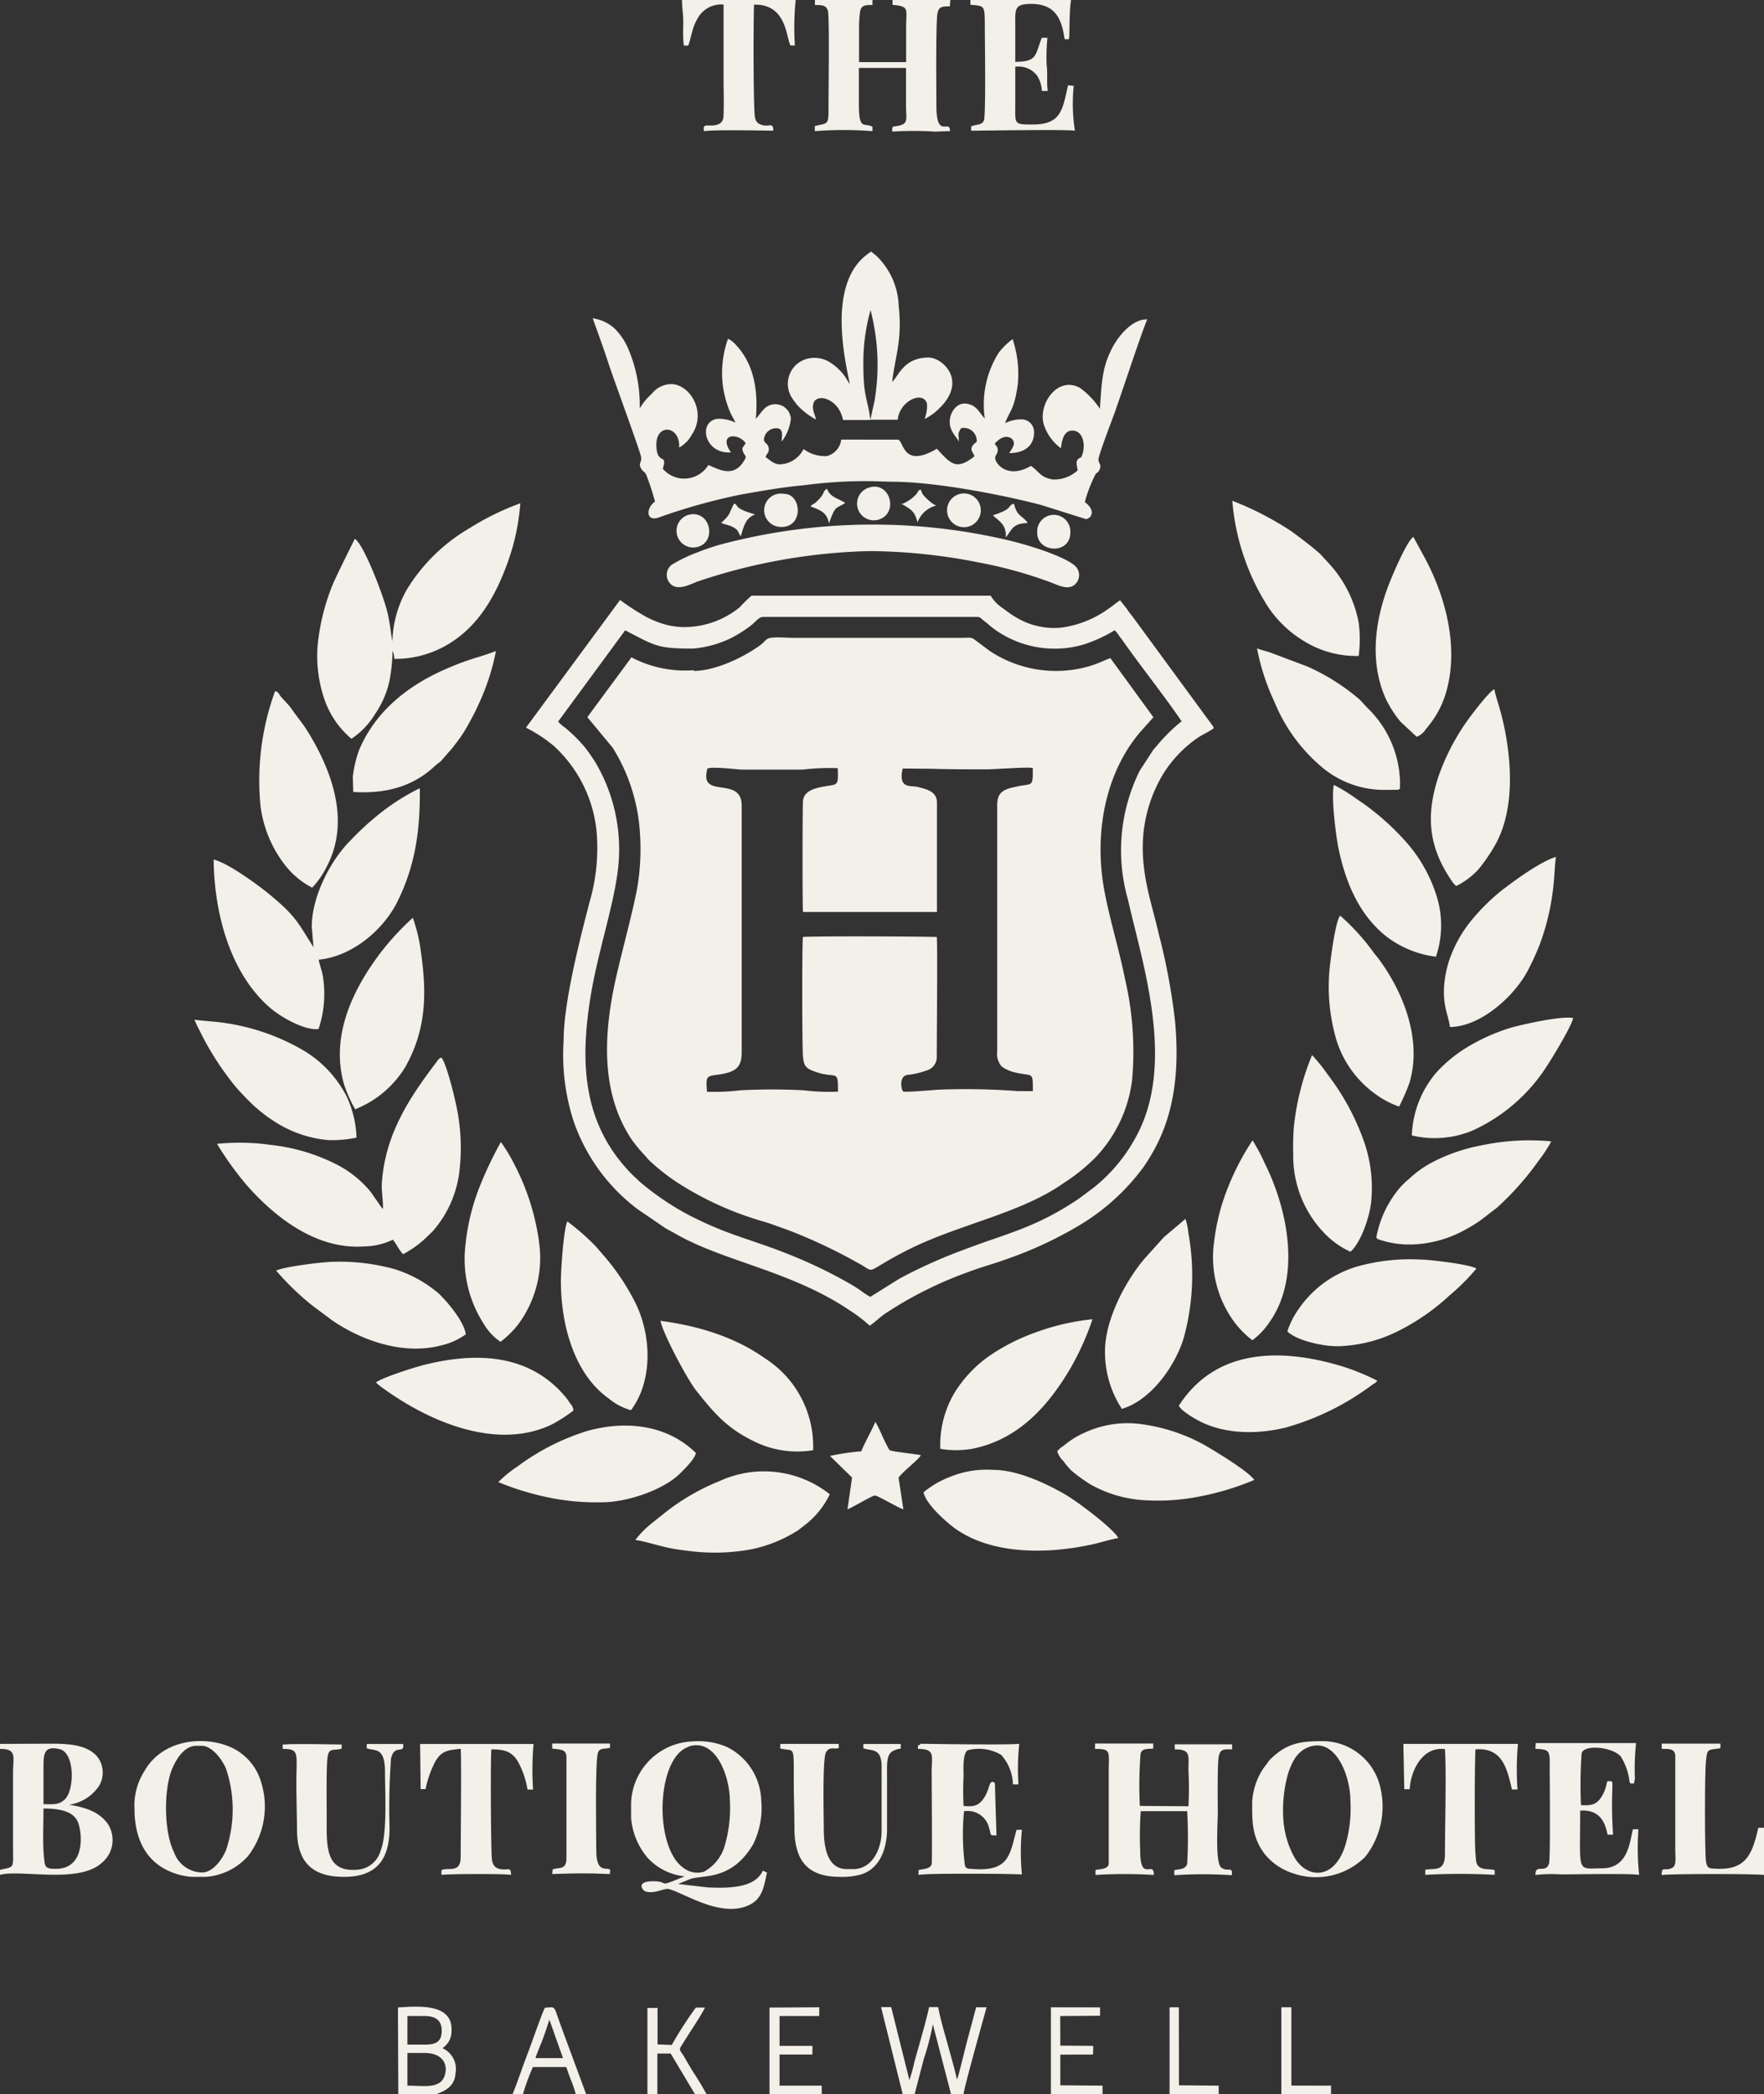 <svg xmlns="http://www.w3.org/2000/svg" viewBox="0 0 193.45 229.62">
  <rect x="0" y="0" width="193.45" height="229.62" fill="#333333" stroke="none"/>
  <defs>
    <style>
      .cls-1 {
        fill: #f3efe9;
        fill-rule: evenodd;
      }
    </style>
  </defs>
  <title>htext</title>
  <g id="Layer_2" data-name="Layer 2">
    <g id="Layer_1-2" data-name="Layer 1">
      <g>
        <path class="cls-1" d="M76,71.11c-3.92,0-4.11-.28-7.44-2l-7.35,10a3.6,3.6,0,0,0,.76.67,17.12,17.12,0,0,1,2.18,2.16c.37.48.8,1.09,1.16,1.67a18.73,18.73,0,0,1,2.45,11.79c-.51,4.17-2.29,9.25-3.06,14.28-1.09,7.06-.72,13.62,4.53,19,.3.31.62.58.92.88a30.07,30.07,0,0,0,5.39,3.66,40.62,40.62,0,0,0,5,2.17c1.8.64,3.61,1.21,5.36,1.9a52.65,52.65,0,0,1,7.29,3.45c.39.22.75.45,1.1.69a10.26,10.26,0,0,0,1.15.76l3.2-2a54.82,54.82,0,0,1,7.17-3.21c4.34-1.66,7.44-2.3,11.73-5.05.28-.18.51-.32.79-.52.56-.4,1-.76,1.52-1.13a18,18,0,0,0,4.73-5.64c3.59-6.54,1.81-15,.11-21.91-.35-1.41-.68-2.73-1-4.13A19.61,19.61,0,0,1,125,84.48l1.45-2.23c.22-.28.41-.47.6-.71a19.62,19.62,0,0,1,2.53-2.46c-1.8-2.66-4.46-6-6.4-8.76-.18-.26-.28-.38-.44-.59a3.38,3.38,0,0,0-.5-.63,15.3,15.3,0,0,1-3.49,1.59,11.3,11.3,0,0,1-10-1.93c-.26-.21-.45-.4-.72-.6-.43-.31-.5-.52-.84-.52H83.72c-.56,0-.81.57-1.64,1.14a14,14,0,0,1-1.73,1.09A11.67,11.67,0,0,1,76,71.11m-.28-2.38a8.11,8.11,0,0,1-3.19-.39,10.21,10.21,0,0,1-1.67-.71A25.59,25.59,0,0,1,68,65.78l-10.32,14a16,16,0,0,1,3.05,2,14.64,14.64,0,0,1,4.76,10.54,21,21,0,0,1-.83,6.56c-1.06,4.09-2.85,11-2.85,15.21A23.56,23.56,0,0,0,62.93,123a20.44,20.44,0,0,0,7,9.58l2.93,2c.43.28.81.45,1.26.71,5.2,3,12.67,4.07,19,8.34a16.61,16.61,0,0,1,2.25,1.71c.36-.18,1.17-.95,1.56-1.22a42.42,42.42,0,0,1,9.3-4.67c1.35-.52,2.85-.91,4.22-1.42a42.82,42.82,0,0,0,7.67-3.54,24,24,0,0,0,7.34-6.61c.41-.62.72-1.1,1.08-1.76,2.38-4.28,2.78-9.16,2.32-14.17a68.28,68.28,0,0,0-1.76-9.46c-.72-3.17-1.78-6-1.78-9.58a15.58,15.58,0,0,1,2.29-8.13,13.47,13.47,0,0,1,3.8-3.93c.54-.35,1.15-.6,1.69-1a.52.52,0,0,0-.11-.27l-8.8-12c-.12-.17-.21-.25-.33-.41s-.15-.23-.31-.45l-.72-.91c-.24.18-.44.31-.66.49s-.48.36-.72.52a11.34,11.34,0,0,1-5.13,2,8.11,8.11,0,0,1-5-1.2c-.57-.33-1-.69-1.44-1a4.28,4.28,0,0,1-1.24-1.31l-26.22,0a15.75,15.75,0,0,0-1.31,1.28A9.67,9.67,0,0,1,75.7,68.73Z"/>
        <path class="cls-1" d="M77.56,84.36c-.89,3.35,3.79.6,3.78,4v27c0,1.73-.67,2.24-2.92,2.51-1,.13-1,.3-.89,1.83a24.13,24.13,0,0,0,3.68-.16,66.38,66.38,0,0,1,6.91,0,23.62,23.62,0,0,0,3.78.15c0-2.7-.15-1.22-2.85-2.32-.78-.32-.91-.67-1-1.64-.09-1.28-.1-12.17,0-13,1.48-.11,12.53-.06,14.68,0,.1.89,0,11,0,13.15a1.51,1.51,0,0,1-1.12,1.49,8.89,8.89,0,0,1-2.14.49c-.92.17-.64,1.73-.39,1.82s3.46-.18,3.7-.2a75.19,75.19,0,0,1,8.84.15l1.65,0c0-2.27,0-1.56-2-2.06a3.78,3.78,0,0,1-1.43-.65,2.11,2.11,0,0,1-.48-1.65v-27c0-1.41.69-1.73,2-2,1.88-.44,1.92.15,1.9-2.07-.58-.12-4.29.15-5,.15-1.88,0-4.22,0-6-.06L99,84.26c-.53,2.19.8,1.87,1.55,2,1,.25,2.2.48,2.2,1.73v12l-14.69,0c-.07-.74-.06-11.26,0-12.2.16-1.35,1.9-1.48,3.18-1.7.43-.08.56-.2.63-.6a8.93,8.93,0,0,0,0-1.27,26.16,26.16,0,0,0-3.85.16H81.45c-.62,0-3.38-.38-3.89-.1m-1.48-10.8a12.59,12.59,0,0,1-6.83-1.41l-4.84,6.56,2.77,3.34a19.18,19.18,0,0,1,2,4.23,19.78,19.78,0,0,1,1,5.15,25.57,25.57,0,0,1-.26,5.78c-.4,2.37-1.73,7.24-2.35,10-1.34,5.92-1.83,12.65,1.78,17.92a17.13,17.13,0,0,0,1.42,1.69l.35.41a23,23,0,0,0,3,2.4,35.15,35.15,0,0,0,8.37,4c.86.29,1.55.45,2.36.75s1.53.53,2.28.84a58.45,58.45,0,0,1,6.36,3c.32.18.63.35,1,.55,1.53.94.4.73,4.95-1.59,5.67-2.89,12.43-4,17.27-7.43a20.54,20.54,0,0,0,3.44-2.78,15,15,0,0,0,4-8.44,35.18,35.18,0,0,0-.79-11.19c-.68-3.39-1.73-6.63-2.32-10-1-5.93.12-12.43,4-17l1.45-1.62-4.72-6.48,0,0c-.59.19-1.21.56-2.41.91a13.13,13.13,0,0,1-10.82-1.7l-1.67-1.25c-.35-.28-.63-.19-1.22-.19H86.92c-.67,0-2.37-.16-2.78.13-.25.17-.48.47-.76.67C81.5,72.11,78.39,73.56,76.08,73.56Z"/>
        <path class="cls-1" d="M71.83,55c-1,.68-1,2.2.35,1.76a65.21,65.21,0,0,1,9.2-2.56c2.3-.4,4.38-.78,6.81-1a50.59,50.59,0,0,1,7.5-.44l2.17.06c4.59,0,11.89,1.38,16.36,2.56l4.85,1.53c.51,0,1.24-.86-.1-1.86a15.12,15.12,0,0,1,1.18-3.07c.14-.16.29-.19.41-.43.34-.67-.2-.8-.08-1.3.26-1.08,1.38-3.94,1.79-5.09.67-1.86,2.89-8.62,3.54-10.14-1.71-.06-3.33,2-4,3.45-1,2.07-1,3.77-1.19,6.35a8.8,8.8,0,0,0-2.15-2.27c-2.49-1.42-4.67,1.8-4,4a5.25,5.25,0,0,0,1.88,2.6c.08-.72.26-1.94,1.24-1.94,1.26,0,1.47,1.7,1.08,2.68-.18.46-.09.14-.42.43s-.13.72-.07,1.25a3.78,3.78,0,0,1-2.72,1c-1.38-.22-1.49-.87-2.4-1.49-2.58,1.52-4-.31-3.92-.92,0-.23.26-.39.28-.78s-.17-.42-.32-.75c.37-.41,1-.95,1.68-.64a.69.69,0,0,1,.39.8,3.21,3.21,0,0,1-.22.46l-.28.43c1.56,0,2.78-.71,2.73-2.38a1.38,1.38,0,0,0-1.18-1.31,3.89,3.89,0,0,0-2,.41c.54-1.44,1-1.43,1.39-4.22a12.07,12.07,0,0,0-.56-5,7.78,7.78,0,0,0-1.51,1.47A10.63,10.63,0,0,0,108,45.89c-.62-.65-.88-1.47-2-1.63s-1.85,1-1.85,2,.71,1.6,1,2.15c0-.87-.18-.78.25-1.46a1.41,1.41,0,0,1,1.71,1.48c-.18.18-.49.34-.56.7s.22.55.31.9c-2,1.59-2.59.82-4.12-.83-3.73,2.2-3.61-.8-4.24-1H92.25A2.11,2.11,0,0,1,90.69,50a3.86,3.86,0,0,1-2.57-.77,3,3,0,0,1-2.61,1.68c-.67,0-1.17-.56-1.55-.79.11-.44.42-.45.34-1s-.52-.49-.52-.95A1.33,1.33,0,0,1,85.45,47c.47.28.27.87.28,1.41a5,5,0,0,0,1-2.5,1.71,1.71,0,0,0-3-1c-.26.26-.62.8-.84,1,.26-3-.16-5.94-2.18-8.09a2.74,2.74,0,0,0-.87-.68,11.27,11.27,0,0,0-.6,4.88,11.44,11.44,0,0,0,.51,2.32,9.4,9.4,0,0,0,.39,1c.16.35.35.59.51,1a4.11,4.11,0,0,0-2-.42c-2.16.35-1.37,3.9,1.51,3.68-1.49-2.15.9-2.13,1.61-1-.19.35-.48.44-.28.94s.48.41.09,1c-1.2,2-3,.77-3.9.45a3.1,3.1,0,0,1-5,.4c.6-1.79-.69-.29-.7-2.64s2.62-2.11,2.5.32a3.5,3.5,0,0,0,1.37-1.38c1.67-2.45-.1-5.45-2.15-5.58a2.78,2.78,0,0,0-2.17,1c-.27.27-.5.48-.74.77s-.47.63-.63.89a15.88,15.88,0,0,0-1.3-6.62A6.91,6.91,0,0,0,67.38,36,4.45,4.45,0,0,0,65,34.9c.59,1.64,1.19,3.29,1.75,5S70,48.91,70.28,50c.18.68-.31.74,0,1.32s.43.23.69,1A24.89,24.89,0,0,1,71.83,55"/>
        <path class="cls-1" d="M43.05,70.39c-.16-.66-.26-2-.56-3.25-.44-1.84-2.61-7.51-3.58-8.06,0,0-2,4-2.42,5A24,24,0,0,0,34.92,70a14.53,14.53,0,0,0,.62,6.56,9.85,9.85,0,0,0,3,4.44,8.54,8.54,0,0,0,2.59-2.71,10.28,10.28,0,0,0,1.59-3.68,19.15,19.15,0,0,0,.33-3.26,2.32,2.32,0,0,1,.19.89,11.26,11.26,0,0,0,6.3-1.85c3.18-2.07,4.94-5.37,6.19-8.88a24.21,24.21,0,0,0,1.33-6.33,29,29,0,0,0-5.52,2.7,19.63,19.63,0,0,0-6.92,6.75,12.13,12.13,0,0,0-1.59,5.77"/>
        <path class="cls-1" d="M41.94,132.53l-1.27-1.83a11.75,11.75,0,0,0-3.51-2.9,20.84,20.84,0,0,0-7.36-2.26,24.67,24.67,0,0,0-6-.13,34.58,34.58,0,0,0,3.23,4.5c3.17,3.61,7.68,7.1,12.85,6.75a7.4,7.4,0,0,0,3.2-.74c.38.44.69,1.16,1.13,1.59A11.62,11.62,0,0,0,46.4,136c.36-.31.61-.6,1-.94a12.13,12.13,0,0,0,2.95-6.39,21.8,21.8,0,0,0-.22-7c-.22-1.19-1.14-5-1.72-5.72-.31.09-.4.31-.7.7-2.95,3.9-5.47,7.83-5.83,13-.07,1,.16,2,.11,2.83"/>
        <path class="cls-1" d="M34.19,101.61l.19,2.24c-1.68-2.62-1.84-3.29-4.61-5.61-1.28-1.08-4.73-3.62-6.34-4,.06,6.09,1.91,12.65,6.3,16.35.91.77,3.51,2.4,5.2,2.24a12.07,12.07,0,0,0,.48-5.77c-.1-.66-.34-1.19-.46-1.84,3.54-.33,7-3.13,8.6-6.3,2-4,2.54-7.91,2.49-12.5A23.87,23.87,0,0,0,41.9,89a30.71,30.71,0,0,0-3.55,3.24c-2.18,2.2-4.16,6.14-4.16,9.35"/>
        <path class="cls-1" d="M75.52,191.52c-3.58,1.16-3.86,11.13-.49,13.33a2.45,2.45,0,0,0,2.18.36,4.74,4.74,0,0,0,2.31-3,14.58,14.58,0,0,0,.52-4.77c0-2.61-1.5-6.93-4.52-5.95m-6.31,6.15v1.69A7.77,7.77,0,0,0,71,203.67a6.39,6.39,0,0,0,4.08,2.05c-3.25,1.36-1.5.54-3.45.54s-1.17,1-.84,1.12c1,.3,2-.36,2.5-.27,1.47.27,5.68,3.24,8.82,1.78,1.45-.67,1.65-1.9,2-3.59l-.46-.2c-.88,2-4,1.91-6,1.84l-3.28-.38,1.35-.55c1.41-.47,4.51.2,6.87-3.79a9,9,0,0,0,.89-4.84,6.77,6.77,0,0,0-3.69-5.81,7.9,7.9,0,0,0-3.84-.64A7,7,0,0,0,69.21,197.67Z"/>
        <path class="cls-1" d="M143.54,191.55c-1.28.45-1.88,1.64-2.31,3a15,15,0,0,0-.5,4.8,10.09,10.09,0,0,0,1.15,4.16c1.37,2.52,4.51,2.74,5.71-1.37a14.46,14.46,0,0,0,.5-4.77c0-2.52-1.54-6.91-4.55-5.83m-6.22,6c0,2.07-.06,3.81,1.33,5.68a6.51,6.51,0,0,0,3.12,2.16,7.64,7.64,0,0,0,7.95-1.8,8.93,8.93,0,0,0,1.49-8.2,6.52,6.52,0,0,0-6-4.48c-2.42,0-4,.11-5.91,2a2.36,2.36,0,0,0-.33.43c-.14.2-.22.27-.37.48A7.4,7.4,0,0,0,137.32,197.57Z"/>
        <path class="cls-1" d="M22.15,205.3c1.23,0,2.24-1.49,2.64-2.46a14,14,0,0,0,0-8.91c-.42-1-1.51-2.52-2.69-2.52h-.57c-1.36,0-2.26,1.55-2.69,2.62-.87,2.18-.9,6.78.26,9.09a3.32,3.32,0,0,0,3.09,2.18m-1.13.48h1.52a6.86,6.86,0,0,0,4.61-2.27,8.9,8.9,0,0,0,1.44-8.13,6,6,0,0,0-2.1-3.08c-2.46-2-8.33-2.29-10.71,1.91a7,7,0,0,0-1.07,4.12c0,3,1.06,5.48,3.56,6.71A7.53,7.53,0,0,0,21,205.78Z"/>
        <path class="cls-1" d="M93.16,42.05a1,1,0,0,1-.13-.17,5.68,5.68,0,0,0-2.25-2.29,3.17,3.17,0,0,0-2-.31,2.84,2.84,0,0,0-1.89,4.4c.17.27.34.46.52.71A8.11,8.11,0,0,0,89.48,46c-.09-.55-.46-1.1-.28-1.75.32-1.2,2.78-.59,3.25,1.8l3,0c-.3-2.46-.77-2.4-.77-6.08A21,21,0,0,1,95.47,34a24.32,24.32,0,0,1,.71,4.33,23.74,23.74,0,0,1-.27,5.6l-.46,2.09h3c.19-2.07,2.79-3.24,3.21-1.76a3.91,3.91,0,0,1-.27,1.68,6,6,0,0,0,1.71-1.26c3-3,.22-5.48-1.26-5.48-2.72,0-3.28,2-4,2.67.33-2.86,1.12-4.53.72-8.29a8,8,0,0,0-2.41-5.49c-.19-.18-.41-.32-.6-.51a6.07,6.07,0,0,0-2.22,2.44c-1.76,3.49-.89,8.57-.15,12"/>
        <path class="cls-1" d="M95.5,60.42a63.43,63.43,0,0,1,12.09,1.3,47.07,47.07,0,0,1,7.66,2.14c.74.27,1.78.86,2.55.29a1.38,1.38,0,0,0,0-2.19c-1.42-1.13-5.32-2.26-7.11-2.7a64.93,64.93,0,0,0-31.44.38,24.8,24.8,0,0,0-2.76.92,15.58,15.58,0,0,0-2.57,1.21,1.39,1.39,0,0,0-.25,2.37c.79.59,2-.06,2.82-.38a63.34,63.34,0,0,1,19-3.34"/>
        <path class="cls-1" d="M4.77,193.71v4.1c1.08,0,1.65.11,2.32-.51,1.1-1,1.14-5.12-.54-5.52s-1.78.45-1.78,1.93m0,4.58c0,1.66-.1,3.72.05,5.32.11,1.09.11,1.29,1.31,1.29,3.18,0,2.92-3.79,2.44-5.06S6.5,198.28,4.77,198.29ZM0,191.75c1.89,0,1.43.85,1.43,2.62v8.1c0,2.46.21,2.16-1.43,2.54v.55c2.27-.62,8.57,1,11.13-1.29a3.23,3.23,0,0,0,.62-4.4c-.92-1.19-2.25-1.69-4.17-2a4.78,4.78,0,0,0,3.3-2.09,2.88,2.88,0,0,0,.25-2.31c-.75-2.3-3.83-2.3-5.77-2.29L0,191.2Z"/>
        <path class="cls-1" d="M121.18,148.18a11.38,11.38,0,0,0,1.85,6.29c3.13-.92,5.83-4.61,6.79-7.8a25.86,25.86,0,0,0,.51-11.45,7.39,7.39,0,0,0-.33-1.58l-2.36,2-2.1,2.33c-2,2.34-4.37,6.61-4.36,10.22"/>
        <path class="cls-1" d="M141.82,126.78a12.2,12.2,0,0,0,3.75,8.76,9.14,9.14,0,0,0,2.53,1.7c1.14-1,2.07-3.74,2.26-5.37a15.42,15.42,0,0,0-.76-6.67,26.61,26.61,0,0,0-4-7.39,18.85,18.85,0,0,0-1.71-2.13,28,28,0,0,0-2,7.9,28.48,28.48,0,0,0-.06,3.2"/>
        <path class="cls-1" d="M38.9,121.64A11.32,11.32,0,0,0,44.44,117c2.33-4.13,2.37-8.09,1.72-12.64a17.84,17.84,0,0,0-.87-3.68.13.13,0,0,0,0-.07,29,29,0,0,0-3.67,4c-3,4-5.4,9.08-3.88,14.32a15.17,15.17,0,0,0,1.2,2.68"/>
        <path class="cls-1" d="M34.22,97.34a9.33,9.33,0,0,0,1.58-2.26c2.67-5,.61-10.61-2.13-15-.5-.8-1.1-1.5-1.62-2.25s-1-1.11-1.34-1.58c-.2-.3-.23-.4-.54-.48a28.56,28.56,0,0,0-1.6,12.61,13.3,13.3,0,0,0,2.64,6.41,9,9,0,0,0,3,2.52"/>
        <path class="cls-1" d="M101.29,163.64c.25,1.21,2.2,3,3.35,3.87,4.09,3,10.24,2.87,15,1.85,1.08-.23,2-.55,3-.73-.51-1-4.36-3.92-5.8-4.76-1.88-1.1-5.17-2.71-7.87-2.71A10.69,10.69,0,0,0,104,162a10.13,10.13,0,0,0-2.75,1.64"/>
        <path class="cls-1" d="M153.54,86a11.67,11.67,0,0,0-3.47-8.28c-.33-.33-.6-.63-.94-1a23.2,23.2,0,0,0-5.77-3.65l-4.12-1.55c-.39-.13-1.09-.3-1.39-.43A25,25,0,0,0,139.78,77a18.45,18.45,0,0,0,5,6.95,10.6,10.6,0,0,0,7.36,2.65c.25,0,.84,0,1.05,0,.46-.06.33-.16.33-.68"/>
        <path class="cls-1" d="M103.12,158.85a10.42,10.42,0,0,0,3.48,0c5.06-1,8.33-4.65,10.79-8.83a29.93,29.93,0,0,0,2.42-5.38,25.6,25.6,0,0,0-6.25,1.45,22,22,0,0,0-5.12,2.61,13.82,13.82,0,0,0-3.76,4,11.22,11.22,0,0,0-1.56,6.21"/>
        <path class="cls-1" d="M153.42,121.35a22.19,22.19,0,0,0,1.15-2.63c1.41-4.71-.66-10-3.5-13.75-.17-.21-.31-.36-.46-.58a24.46,24.46,0,0,0-3.64-4c-.52.56-1.1,5-1.19,6.2a20.62,20.62,0,0,0,.58,6.71A11.48,11.48,0,0,0,150.9,120a9.71,9.71,0,0,0,2.52,1.32"/>
        <path class="cls-1" d="M69.2,154.61c2.47-3.28,2.27-8.51.27-12.17a24.71,24.71,0,0,0-3.16-4.66l-.92-1.07a25.23,25.23,0,0,0-3.17-2.79c-.41.79-.71,5.31-.71,6.53,0,4.68,1.39,10.15,5.26,12.89a6.39,6.39,0,0,0,2.43,1.27"/>
        <path class="cls-1" d="M30.29,139.32a29.94,29.94,0,0,0,3.91,3.78l2.22,1.66c3.27,2.24,7.82,3.83,11.93,2.76a7.53,7.53,0,0,0,2.74-1.23c-.23-1.4-1.86-3.39-3-4.49a13.74,13.74,0,0,0-4.88-2.67,22.68,22.68,0,0,0-6.59-.79c-1.16,0-5.68.56-6.38,1"/>
        <path class="cls-1" d="M159,112.6c3.37,0,7.25-3.47,8.7-6.49a26.67,26.67,0,0,0,1.17-2.6c1.82-4.92,1.5-8.49,1.78-9.56-1.51.41-4.31,2.41-5.48,3.31-.21.16-.41.29-.59.45a22.6,22.6,0,0,0-3,2.94,14.16,14.16,0,0,0-2.77,5c-1.06,3.93,0,5.35.19,6.91"/>
        <path class="cls-1" d="M159.7,97.14a8.29,8.29,0,0,0,2.45-1.84,19.32,19.32,0,0,0,1.77-2.57c2.13-3.71,1.9-8.78,1.07-12.9-.15-.72-.32-1.4-.52-2.12s-.49-1.53-.59-2.15c-.67.33-2.95,3.36-3.53,4.28a24.73,24.73,0,0,0-2.58,5.23c-1.45,4.37-1.1,7.8,1.42,11.49a2.31,2.31,0,0,0,.51.58"/>
        <path class="cls-1" d="M154.83,124.49a10.82,10.82,0,0,0,6.6-.51,19.06,19.06,0,0,0,8.34-7.3c.46-.7,2.67-4.32,2.74-5.07-1.49-.22-5.27.67-6.59,1A21.3,21.3,0,0,0,160.6,115a15.28,15.28,0,0,0-3.07,2.58,11.19,11.19,0,0,0-2.7,6.95"/>
        <path class="cls-1" d="M157.47,104.9a10.67,10.67,0,0,0,.07-6.68A16.25,16.25,0,0,0,154,92.09a27.7,27.7,0,0,0-5.28-4.53,18.1,18.1,0,0,0-2.44-1.5c-.32,1.34.24,5.65.5,6.93.8,3.85,2.32,7.4,5.34,9.75a11.22,11.22,0,0,0,5.39,2.16"/>
        <path class="cls-1" d="M129.28,154.12c.21.51,1.52,1.3,2.12,1.62,2.91,1.56,6.54,1.52,9.59.78a28.8,28.8,0,0,0,9.47-4.67c.27-.19.39-.2.58-.47a24.18,24.18,0,0,0-4.62-1.8c-6.36-1.76-13.2-1.59-17.14,4.54"/>
        <path class="cls-1" d="M155.36,80.78a2,2,0,0,0,1-.83,12.44,12.44,0,0,0,.82-1.06,10.24,10.24,0,0,0,1.26-2.52c1.63-4.88.26-10.55-2.08-15L155,58.87c-.68.39-2.24,4.06-2.64,5.08-1.58,4-2.19,8.59-.42,12.59a12,12,0,0,0,1.65,2.59Z"/>
        <path class="cls-1" d="M137.36,146.93a7.82,7.82,0,0,0,1.79-1.87c3.62-5,2.07-12.51-.49-17.6a18.83,18.83,0,0,0-1.3-2.43,27.91,27.91,0,0,0-2.63,5,23.28,23.28,0,0,0-1.58,6.08,12,12,0,0,0,2.28,8.93,10.3,10.3,0,0,0,1.93,1.92"/>
        <path class="cls-1" d="M41.24,151.59a7.63,7.63,0,0,0,1,.78c.39.28.74.52,1.13.77,4.81,3.16,11.63,5.75,17.22,3a17.28,17.28,0,0,0,2.29-1.48,1.07,1.07,0,0,0-.3-.72c-.19-.25-.21-.33-.39-.56-3.88-4.86-9.67-5.2-15.49-3.78-1.17.28-4.88,1.46-5.5,2"/>
        <path class="cls-1" d="M115.94,159.11a2.61,2.61,0,0,0,.7,1.11,7.13,7.13,0,0,0,.84,1,17.42,17.42,0,0,0,2.12,1.54,13.64,13.64,0,0,0,5.69,1.71,23.67,23.67,0,0,0,6.64-.47,29.52,29.52,0,0,0,5.62-1.74c-.56-.89-4.27-3.15-5.55-3.88a19.7,19.7,0,0,0-7.28-2.29,11.19,11.19,0,0,0-5.8,1,9,9,0,0,0-2.26,1.42,2.75,2.75,0,0,0-.72.61"/>
        <path class="cls-1" d="M69.68,168.84c2,.33,2.94.91,6,1.22a22,22,0,0,0,6.7-.19,15.24,15.24,0,0,0,5.16-2.1l1-.78A9.36,9.36,0,0,0,91,163.83a11.65,11.65,0,0,0-12.08-1.45A24.17,24.17,0,0,0,72.74,166l-1.1.88a10.84,10.84,0,0,0-2,2"/>
        <path class="cls-1" d="M38.69,85.21l.05,1.62c3.53.22,6.48-.57,8.86-2.76,1-.91.24,0,1.47-1.45a11.62,11.62,0,0,0,.9-1.08,14.62,14.62,0,0,0,1.18-1.74c.46-.83.91-1.61,1.32-2.55a24.93,24.93,0,0,0,1.92-5.87c-2.12.8-2.75.78-5.4,1.93-4.17,1.79-7.78,4.61-9.59,8.88a12.44,12.44,0,0,0-.71,3"/>
        <path class="cls-1" d="M141.21,146c1,1,4.22,1.74,6,1.58a15.62,15.62,0,0,0,6.1-1.63A24.34,24.34,0,0,0,159,142a23.52,23.52,0,0,0,2.91-2.91c-.63-.46-5.18-1-6.29-1a21.39,21.39,0,0,0-6.67.74,11.78,11.78,0,0,0-6.49,4.63,9.23,9.23,0,0,0-1.28,2.5"/>
        <path class="cls-1" d="M149,71.92a14.09,14.09,0,0,0,0-3.67,13.2,13.2,0,0,0-3.25-6.46l-.92-1c-.54-.55-2.54-2.06-3.21-2.54a34.26,34.26,0,0,0-6.48-3.35,25.41,25.41,0,0,0,3.89,11.59A12.51,12.51,0,0,0,143,70.29,10.92,10.92,0,0,0,149,71.92"/>
        <path class="cls-1" d="M54.87,147.13a10.34,10.34,0,0,0,1.9-1.85,12.22,12.22,0,0,0,2.36-9,25.94,25.94,0,0,0-2.75-8.67,17.92,17.92,0,0,0-1.45-2.4,42.36,42.36,0,0,0-2.37,5,23.8,23.8,0,0,0-1.49,6.06,13.15,13.15,0,0,0,2,8.91,6,6,0,0,0,1.83,1.94"/>
        <path class="cls-1" d="M36,125a13.14,13.14,0,0,0,3.1-.27A11.58,11.58,0,0,0,38,120.18a12.56,12.56,0,0,0-4.7-5,23.92,23.92,0,0,0-8.5-3c-1.14-.19-2.35-.22-3.48-.38a11.7,11.7,0,0,0,.54,1.13,31.11,31.11,0,0,0,3.35,5.42,16,16,0,0,0,1.62,1.87,16.59,16.59,0,0,0,3.87,3.11A12.89,12.89,0,0,0,36,125"/>
        <path class="cls-1" d="M150.94,135.64c.09.21,0,.12.23.24a10.3,10.3,0,0,0,3.82.56,12.8,12.8,0,0,0,5.26-1.38,19.46,19.46,0,0,0,2.07-1.23l1.86-1.43a32,32,0,0,0,4.64-5.26,14.4,14.4,0,0,0,1.3-2,25.34,25.34,0,0,0-7.66.44,19.24,19.24,0,0,0-5.34,1.83,11.36,11.36,0,0,0-2.59,1.84,8.54,8.54,0,0,0-1.35,1.39,11.63,11.63,0,0,0-2.24,5"/>
        <path class="cls-1" d="M54.67,162.51a30.63,30.63,0,0,0,5,1.57,25.92,25.92,0,0,0,6.39.63c2.67,0,6.72-1.34,8.54-3.18.45-.45,1.63-1.59,1.71-2.23-3.15-3.09-7.65-3.58-11.84-2.43a25.31,25.31,0,0,0-7.7,3.9,13.06,13.06,0,0,0-2.13,1.74"/>
        <path class="cls-1" d="M89.17,159a11.44,11.44,0,0,0-5.34-10.11c-4.94-3.52-11.06-3.95-11.39-4.09.11,1.1,2.88,6.38,3.92,7.68,1.92,2.41,3.33,4.09,6.27,5.52a10.64,10.64,0,0,0,6.54,1"/>
        <path class="cls-1" d="M120.08,191.75c1.81,0,1.51.26,1.51,2.52l0,10.13c-.17.58-.93.5-1.45.63v.54a52.61,52.61,0,0,1,6.4,0c0-1.69-1.51.94-1.5-2.7a37.61,37.61,0,0,1,.06-4.29h5.09a50.78,50.78,0,0,1,0,5.79c-.22.62-.83.54-1.41.68v.55a47.34,47.34,0,0,1,6.3,0c.16-1.05-.48-.3-1.16-.85s-.37-5-.37-6-.07-5.44.12-6.25.69-.7,1.45-.7l0-.55h-6.29l0,.55c1.79,0,1.5.67,1.5,2.33a36.22,36.22,0,0,1,0,3.91L125,198a45.55,45.55,0,0,1,.08-5.71c.15-.63.72-.5,1.39-.58v-.55l-6.38,0Z"/>
        <path class="cls-1" d="M104.22,0H97.88V.53c1.9.17,1.49.48,1.49,2.39V6.81H94.21c0-1.32,0-2.61,0-3.89a11.74,11.74,0,0,1,.13-1.74C94.5.53,95,.55,95.68.55l0-.55H89.37V.55c.71,0,1.21,0,1.41.58s.08,8.83.08,10.09c0,2.59.09,2.21-1.5,2.6v.56a40.32,40.32,0,0,1,6.32,0v-.48c-.88-.51-1.49.5-1.49-2.45,0-1.34,0-2.69,0-4l5.17,0c0,1.4,0,2.83,0,4.23s.32,1.93-1,2.14c-.55.09-.51,0-.51.61a37,37,0,0,1,4.69,0l1.56-.05.08,0c0-1.41-1.45.93-1.49-2.64,0-1.44-.08-9.34.12-10.29.15-.75.56-.75,1.35-.75Z"/>
        <path class="cls-1" d="M168.38,191.74c1.71.08,1.57.21,1.57,2.44,0,1.17.09,9.65-.08,10.16-.39,1.13-1.52-.05-1.48,1.23a16.24,16.24,0,0,1,2.81-.06c1.44,0,7.58-.12,8.56.05a28,28,0,0,1-.08-5l-.6,0c-.35,1.23-.46,4.26-3.35,4.28s-2.43.69-2.44-6.32c1.93-.14,2.71,1,3,2.63h.61a45.19,45.19,0,0,1-.08-5.06c0-.09,0-.32,0-.38s0-.18,0-.18c-.05-.27,0-.06-.08-.24-.69,0-.38-.12-.7.85a4.14,4.14,0,0,1-.5,1c-.51.71-1,.83-2.16.78a49.22,49.22,0,0,1,.07-5.69c.25-1,3.43-.71,4.31.38a6.66,6.66,0,0,1,.94,2.7c.07.19,0,.11.11.23h.38l.1-.5a27,27,0,0,1,.13-3.93H168.42Z"/>
        <path class="cls-1" d="M100.67,191.35v.4c1.94,0,1.5.75,1.5,2.52,0,1,.07,9.82,0,10.13-.19.54-.95.51-1.44.63v.54c.62-.15,4.66-.13,5.57-.13,2,0,3.81,0,5.77.07a25.08,25.08,0,0,1,0-4.89h-.59c-.76,2.74-.76,4.66-5,4.28-.49,0-.55-.13-.66-.36a26.38,26.38,0,0,1-.1-5.95,2.4,2.4,0,0,1,2.76,1.88c.26.79,0,.76.8.76l-.16-5.16v-.38c-.06-.31,0-.2-.2-.32-.52-.09-.35.85-1.09,1.87-.53.72-1,.88-2.16.76a31.81,31.81,0,0,1,0-3.25c0-.78-.12-2.43.44-2.85a4.84,4.84,0,0,1,3.68.5,5,5,0,0,1,1.29,3.24h.61a25.47,25.47,0,0,1,.09-4.45c-1.23.15-10.43,0-10.73,0s0,0-.22.14"/>
        <path class="cls-1" d="M117.42,0h-11V.52C108,.69,108,.46,108,3.11c0,1.23.13,9.54-.1,10.1s-.89.4-1.4.65v.47c1.11,0,10.45-.16,11.38,0a19.27,19.27,0,0,1-.13-4.92l-.62-.06c-.6,2.53-.66,4.31-3.87,4.3-2.09,0-1.92,0-1.92-2.19,0-1.37,0-2.77,0-4.14a2.54,2.54,0,0,1,2.41,1,3.44,3.44,0,0,1,.51,1.65l.65,0c-.15-.69,0-2-.13-2.83a21.4,21.4,0,0,1,.09-3l-.62,0c-.75,1.92-.48,2.63-2.91,2.64,0-1.33,0-2.66,0-4,0-1.78-.13-2.35,1.74-2.35,2.41,0,3.23,1.34,3.59,3.37.1.57,0,.52.55.5.11-.3,0-2.86.24-4.35"/>
        <path class="cls-1" d="M46.13,196.16h.54a11.42,11.42,0,0,1,1.09-3.07c.66-1.08,1.24-1.2,2.76-1.35.1,1.1,0,9.94,0,11.86,0,1.5-.89,1.28-1.71,1.34-.5.05-.4.13-.39.63.44-.12,7.11-.15,7.62,0,0-1-.35-.44-1.26-.66-.54-.14-.77-.47-.84-1.11-.11-1-.16-11.19-.05-12,1.55,0,2.24.3,2.87,1.27a9.58,9.58,0,0,1,1.09,3.14l.61,0a33.2,33.2,0,0,1,.05-5H46.07Z"/>
        <path class="cls-1" d="M87.31,0H74.79c0,.84.14,1.5.14,2.36S74.87,4.2,75,5h.47c.15-.31.35-1.25.46-1.59a5.33,5.33,0,0,1,.65-1.52A2.94,2.94,0,0,1,79.35.5v8c0,1.33.05,2.74,0,4.06,0,.69-.24,1-.82,1.14-.76.21-1.59-.28-1.3.7.4-.2,6.54-.09,7.57-.07,0-1-.42-.36-1.28-.64-.59-.19-.73-.55-.77-1.23-.14-2.35-.13-9.72-.06-11.95,3.58-.09,3.51,3.57,4,4.48h.48a30.39,30.39,0,0,1,.09-5"/>
        <path class="cls-1" d="M154,196.17h.6c.06-1.74,1.22-4.71,3.86-4.4.17,2.46,0,8.47,0,11.55,0,2-1.24,1.47-2.16,1.69v.55a68.52,68.52,0,0,1,7.62,0l0-.51c-.56-.19-1.1,0-1.6-.3s-.44-.82-.51-1.47c-.12-1.23-.09-10.59,0-11.48,2.94-.22,3.45,2.06,4,4.4h.61a30.64,30.64,0,0,1,.05-5H153.9Z"/>
        <path class="cls-1" d="M31,191.26v.49c1.88,0,1.5.47,1.5,3.65,0,1.74.06,3.48.07,5.19,0,3.47,1.57,5.19,5.15,5.19s5-1.9,5-5.38a75.47,75.47,0,0,1,.16-7.58c.33-1.49,1.26-.67,1.34-1.28l0-.33h-4v.47c.89.33,2-.19,2,2.6,0,2.27.27,6.72-.47,8.6A2.86,2.86,0,0,1,39.13,205c-3.55.28-3.3-2.77-3.3-5.79,0-1.16-.07-5.7.11-6.67s.75-.56,1.53-.82v-.45c-.18,0-5.49-.11-6.24,0Z"/>
        <path class="cls-1" d="M85.55,191.69c1.6.43,1.5-.59,1.5,3.62,0,1.7.07,3.49.07,5.09,0,3.39,1.26,5.39,5,5.38a7.66,7.66,0,0,0,2.29-.26c2.07-.63,2.85-2.8,2.87-4.93,0-1.72,0-3.46,0-5.19,0-2.66-.18-3.4,1.5-3.69v-.5H94.68l0,.47c.9.33,2-.08,2,2v7.16c0,1.66-.89,4.09-3.14,4.09h-.66c-2.17,0-2.54-2.41-2.54-4.47,0-1.16-.16-7.65.24-8.33s.85-.31,1.4-.47v-.46l-6.4,0Z"/>
        <path class="cls-1" d="M193.45,205.56V200.4l-.63,0c-.7,3.23-1.54,4.74-5,4.47-.54,0-.67-.32-.74-.84-.13-1-.14-9.62,0-10.84.14-1.53.16-1.3,1.59-1.51l0-.51-6.44,0v.58c.72,0,1.37-.07,1.49.66v10.54c0,.6.15,1.53-.27,1.8-.78.51-1.26-.26-1.22.83.68-.15,10.77-.15,11.3,0"/>
        <path class="cls-1" d="M44.68,228.3v.37c1.7,0,3.51.38,4.05-1,.46-1.22-.09-2.58-2.17-2.58H44.68Zm0-4.13h1.89c1.08,0,1.83-.19,1.87-1.43s-.68-1.7-1.87-1.7H44.68Zm-1,5.45h4.18c.37-.23,2-.56,2.09-2.28a2.51,2.51,0,0,0-1.43-2.78,2.21,2.21,0,0,0,1-1.86c.15-3-3.36-2.77-5.88-2.6Z"/>
        <path class="cls-1" d="M60.55,191.71c.9.15,1.57,0,1.57,1v11c0,1.31-.7,1-1.5,1.24l-.07.52c2.75-.08,3.51-.12,6.31,0,.41-1.41-1.47.68-1.47-2.59,0-1.46-.15-9.95.2-10.76.23-.51.7-.34,1.3-.48v-.48l-6.33,0Z"/>
        <path class="cls-1" d="M94.48,159.12a25.2,25.2,0,0,0-3.46.51L93.44,162l-.5,3.48c.56-.2,2.69-1.5,3-1.51s2.49,1.32,3.13,1.51L98.54,162c.56-.74,2.11-1.88,2.45-2.45-.58-.15-3.27-.39-3.45-.57-.27-.47-.54-1-.78-1.54a15.9,15.9,0,0,0-.76-1.55c-.34.83-1.37,2.68-1.52,3.19"/>
        <path class="cls-1" d="M99,229.62h1.3l1-3.85a28.19,28.19,0,0,0,1-3.83l2,7.68h1.37c0-.56,2.3-8.7,2.52-9.54l-1.14,0L106,224c-.16.62-.91,3.74-1.05,4-.32-1.4-.68-2.61-1.06-4-.33-1.19-.78-2.68-1-3.94h-1c-.39,1.79-1.1,4.16-1.61,6a19.35,19.35,0,0,1-.55,2l-2-8-1.11,0Z"/>
        <path class="cls-1" d="M58.74,225.65l3,0-1.49-4.21c-.23.7-.46,1.42-.71,2.09s-.6,1.43-.81,2.1m-2.53,4h1.14a25.68,25.68,0,0,1,1.1-3H62.1c.19.53.34,1,.53,1.47a9.46,9.46,0,0,1,.51,1.53h1.15l-2.67-7.22c-1-2.7-.58-2.33-1.85-2.29-.24.34-1.51,4-1.81,4.78C57.34,226.48,56.84,228.05,56.21,229.62Z"/>
        <path class="cls-1" d="M71,229.62h1.09v-4.47l1.46,0,2.69,4.5H77.5a27.16,27.16,0,0,0-1.45-2.42c-.29-.48-.49-.8-.74-1.24-.14-.24-.22-.4-.35-.6-.52-.83-.59-.52.19-1.76.58-.94,1.77-2.69,2.16-3.52h-1a42.18,42.18,0,0,0-2.64,4.1l-1.56-.06v-4H71Z"/>
        <polygon class="cls-1" points="84.39 229.62 90.12 229.62 90.11 228.67 85.49 228.67 85.49 225.26 89.09 225.26 89.1 224.31 85.49 224.31 85.49 221.04 89.84 221.04 89.85 220.08 84.39 220.11 84.39 229.62"/>
        <polygon class="cls-1" points="115.25 229.62 120.91 229.62 120.91 228.67 116.28 228.63 116.28 225.27 119.87 225.26 119.89 224.31 116.28 224.28 116.27 221.04 120.64 221.01 120.64 220.09 115.25 220.08 115.25 229.62"/>
        <polygon class="cls-1" points="140.52 229.62 145.97 229.62 145.97 228.67 141.62 228.66 141.62 220.08 140.52 220.08 140.52 229.62"/>
        <polygon class="cls-1" points="128.26 229.62 133.65 229.62 133.65 228.67 129.29 228.63 129.28 220.08 128.26 220.08 128.26 229.62"/>
        <path class="cls-1" d="M105,54.24a1.85,1.85,0,0,0,1.42,3.42A1.85,1.85,0,0,0,105,54.24"/>
        <path class="cls-1" d="M95.2,53.49a1.83,1.83,0,0,0,1.25,3.45c2.15-.77,1.11-4.31-1.25-3.45"/>
        <path class="cls-1" d="M113.75,58.44c0,2.18,3.66,2.4,3.63-.09a1.82,1.82,0,1,0-3.63.09"/>
        <path class="cls-1" d="M75.52,56.44a1.82,1.82,0,1,0,1,3.52c2.13-.57,1.39-4.11-1-3.52"/>
        <path class="cls-1" d="M86,54.15a1.83,1.83,0,1,0-.47,3.62c2.64.18,2.42-3.62.47-3.62"/>
        <path class="cls-1" d="M98.81,55.21c1.26.72,1.47.88,1.82,2.06a2.88,2.88,0,0,1,2.06-1.84s0-.07-.06,0l-.11-.09-.06,0a6,6,0,0,1-1.2-1.06c-.21-.26-.16-.36-.29-.6-.27.06-.26.18-.44.45a4.14,4.14,0,0,1-1.72,1.17"/>
        <path class="cls-1" d="M108.87,56.48c.47.53,1.55.93,1.43,2.44.67-.78.7-1.56,2.38-1.57,0,0,0-.08-.05-.06l0-.07c-.62-.76-1.1-.6-1.43-2-.88.29.08.49-2.29,1.27"/>
        <path class="cls-1" d="M88.91,55.53c1,.39,1.77.61,2,1.85.74-2.14.83-1.56,1.78-2.24-.65-.47-1.61-.54-2-1.55-.51.29-.2.41-.8,1.07-.15.15-.31.33-.48.47s-.35.17-.54.4"/>
        <path class="cls-1" d="M79.08,57.31c.31.19.88.24,1.32.49.66.37.45.46.84,1,.34-1.15.52-2,1.57-2.4-2.46-.69-1.74-1-2.3-1.2-.59,1.08-.33,1.11-1.28,2-.12.1-.06,0-.15.14"/>
      </g>
    </g>
  </g>
</svg>
